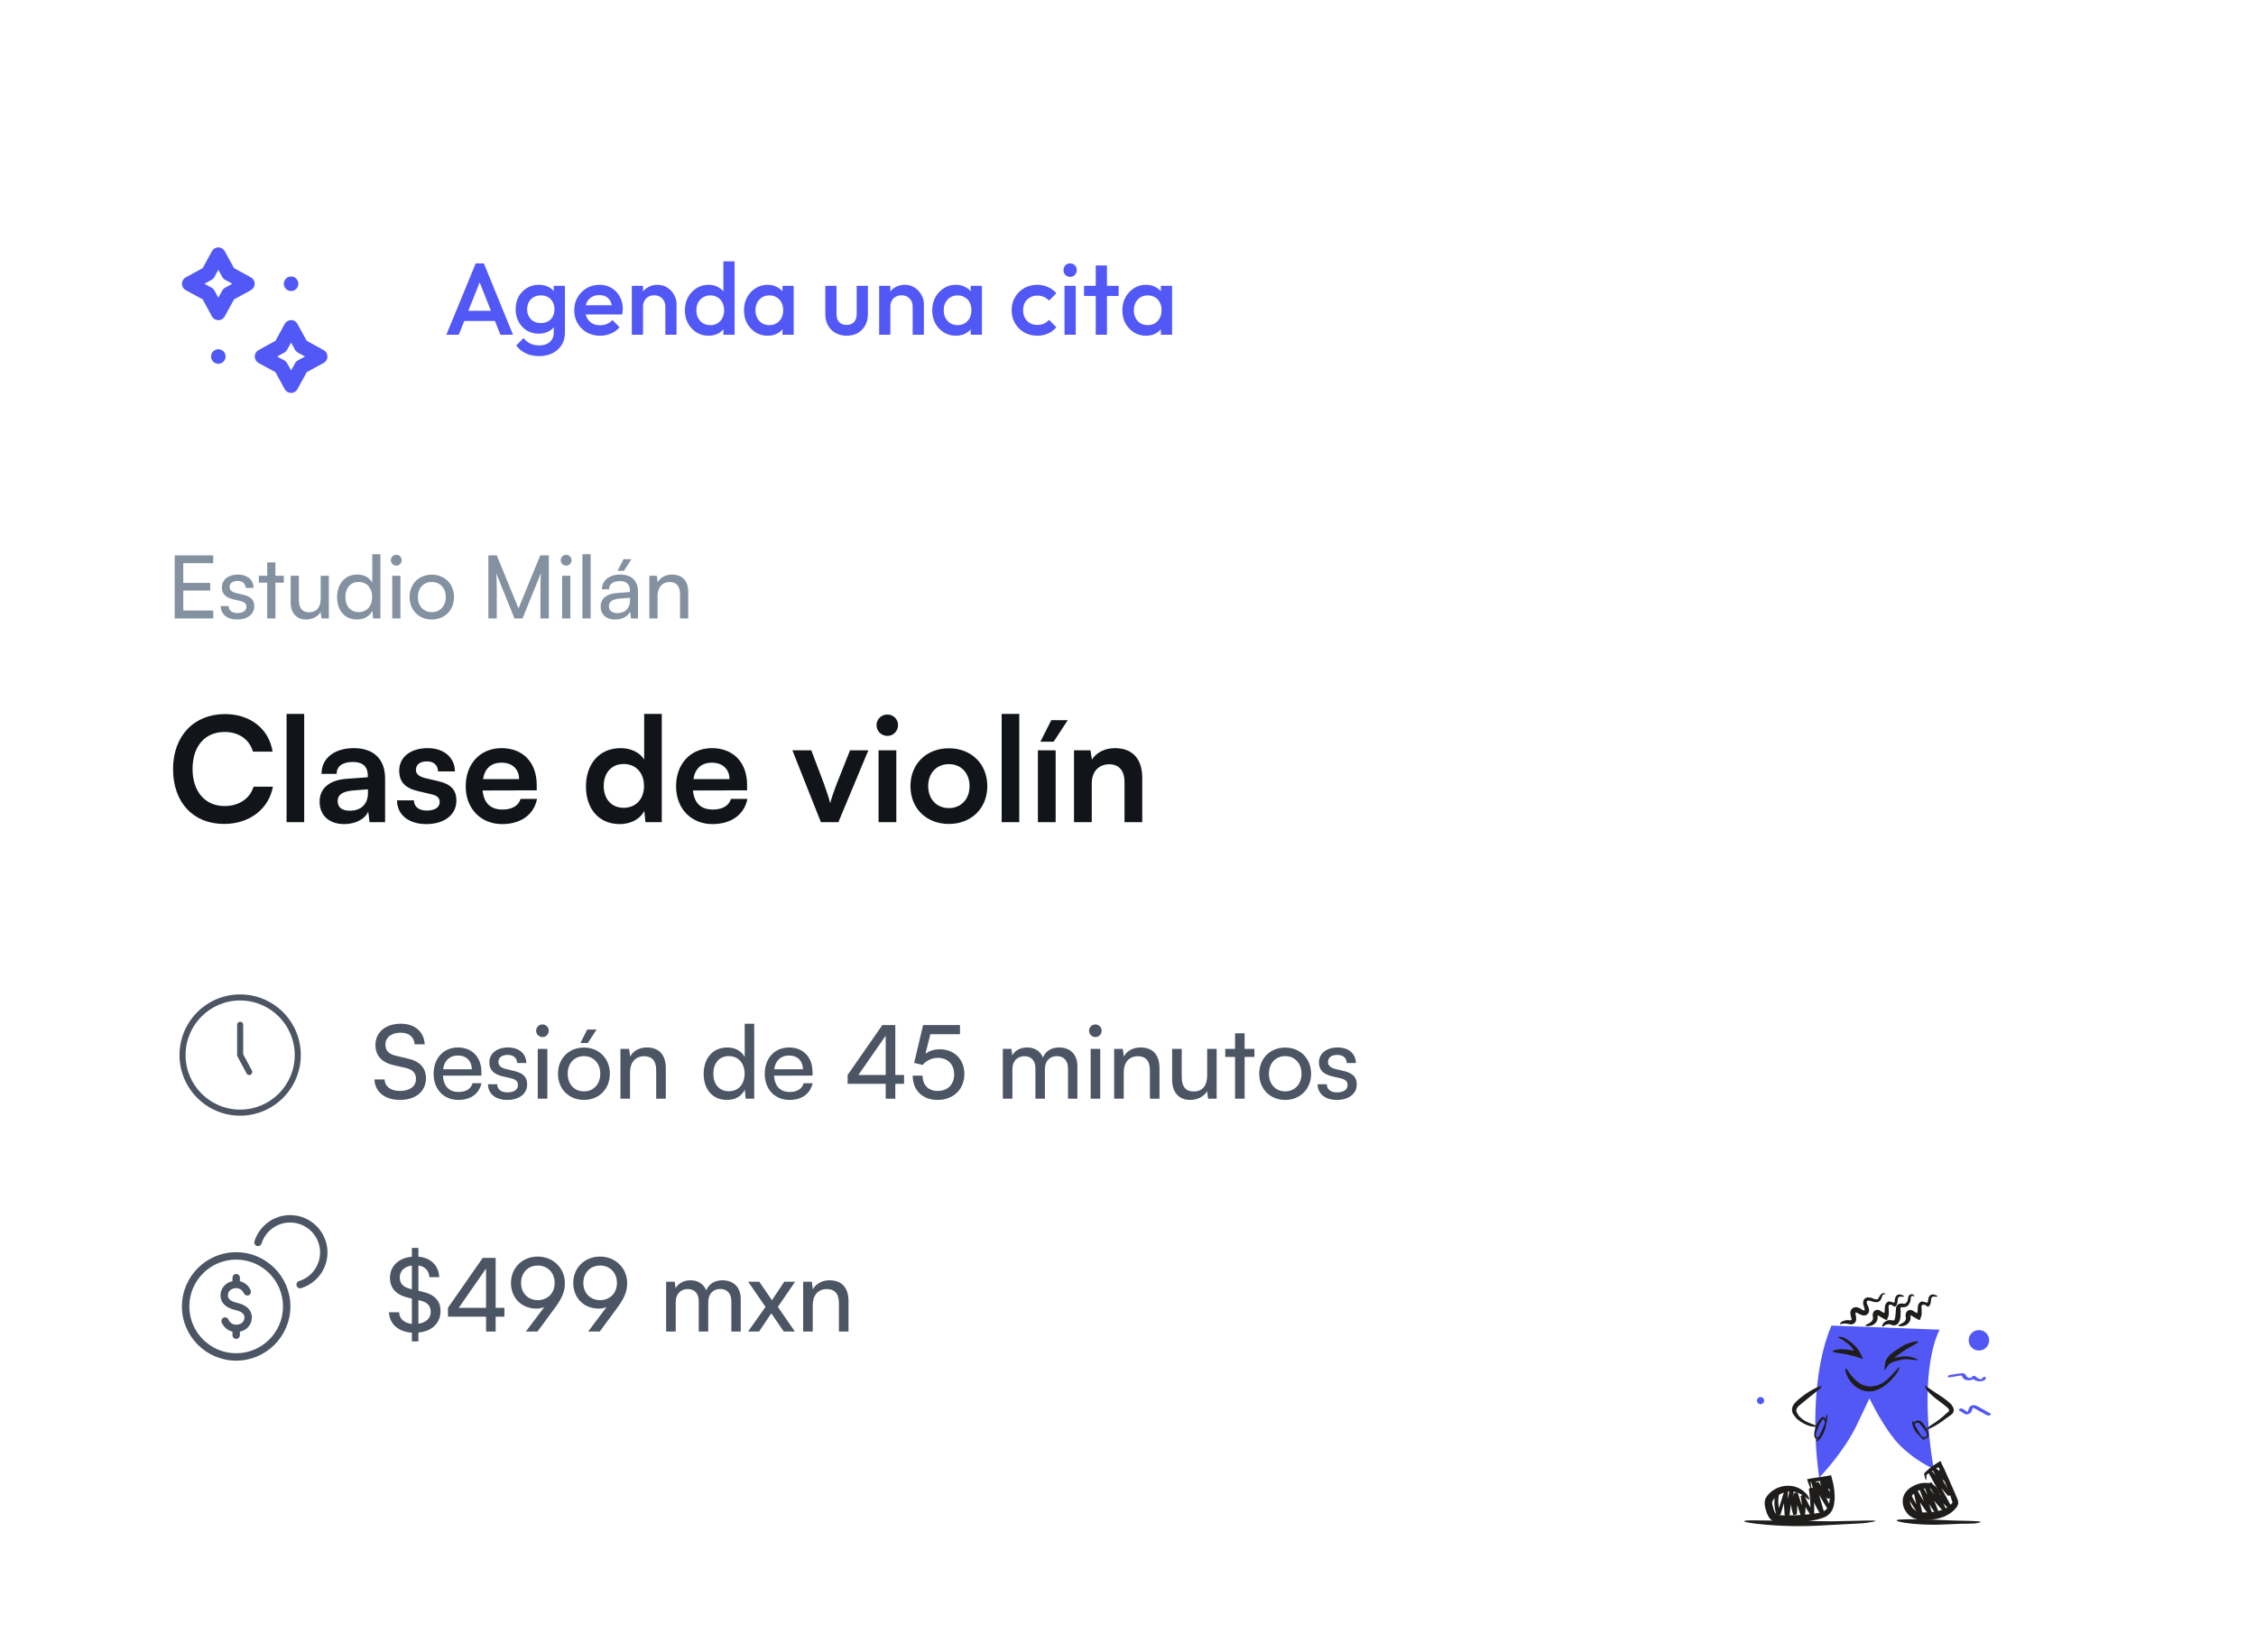 <svg width="310" height="227" viewBox="0 0 310 227" fill="none" xmlns="http://www.w3.org/2000/svg">
<g filter="url(#filter0_d_1426_4975)">
<g clip-path="url(#clip0_1426_4975)">
<rect x="7" y="20" width="287" height="195" rx="16" fill="white"/>
<path d="M29.973 38.004C29.799 38.008 29.629 38.058 29.48 38.148C29.331 38.238 29.208 38.366 29.123 38.518L27.853 40.85L25.521 42.12C25.364 42.207 25.233 42.334 25.142 42.488C25.05 42.643 25.002 42.819 25.002 42.999C25.002 43.179 25.05 43.355 25.142 43.51C25.233 43.664 25.364 43.792 25.521 43.878L27.853 45.148L29.123 47.48C29.208 47.639 29.335 47.772 29.49 47.865C29.645 47.958 29.821 48.007 30.002 48.007C30.182 48.007 30.359 47.958 30.513 47.865C30.668 47.772 30.795 47.639 30.88 47.48L32.158 45.148L34.478 43.878C34.636 43.792 34.767 43.664 34.858 43.51C34.949 43.355 34.998 43.179 34.998 42.999C34.998 42.819 34.949 42.643 34.858 42.488C34.767 42.334 34.636 42.207 34.478 42.12L32.158 40.85L30.88 38.518C30.791 38.356 30.66 38.222 30.5 38.131C30.34 38.04 30.157 37.994 29.973 38.001V38.004ZM30 41.081L30.54 42.064C30.632 42.231 30.77 42.369 30.937 42.461L31.92 42.997L30.937 43.538C30.77 43.629 30.632 43.767 30.54 43.934L30 44.917L29.471 43.934C29.379 43.767 29.241 43.629 29.074 43.538L28.091 42.997L29.074 42.461C29.242 42.368 29.379 42.229 29.471 42.06L30 41.081ZM40 41.999C39.869 41.999 39.739 42.024 39.618 42.074C39.497 42.124 39.387 42.197 39.294 42.29C39.201 42.383 39.127 42.493 39.076 42.614C39.026 42.735 38.999 42.866 38.999 42.997C38.999 43.129 39.025 43.26 39.075 43.381C39.126 43.503 39.199 43.614 39.292 43.707C39.385 43.8 39.496 43.873 39.617 43.924C39.739 43.974 39.869 43.999 40 43.999C40.265 43.999 40.519 43.893 40.706 43.705C40.893 43.517 40.998 43.263 40.998 42.997C40.997 42.732 40.892 42.478 40.705 42.291C40.517 42.104 40.264 41.999 40 41.999ZM39.97 47.994C39.794 47.999 39.623 48.051 39.474 48.144C39.325 48.236 39.203 48.367 39.12 48.523L37.85 50.843L35.522 52.121C35.364 52.207 35.233 52.334 35.142 52.489C35.051 52.644 35.003 52.82 35.003 53C35.003 53.179 35.051 53.356 35.142 53.511C35.233 53.665 35.364 53.792 35.522 53.878L37.85 55.148L39.12 57.477C39.205 57.636 39.332 57.769 39.487 57.862C39.641 57.955 39.818 58.004 39.998 58.004C40.179 58.004 40.356 57.955 40.51 57.862C40.665 57.769 40.792 57.636 40.877 57.477L42.147 55.148L44.479 53.878C44.636 53.792 44.767 53.665 44.859 53.511C44.95 53.356 44.998 53.179 44.998 53C44.998 52.82 44.95 52.644 44.859 52.489C44.767 52.334 44.636 52.207 44.479 52.121L42.147 50.843L40.877 48.519C40.789 48.356 40.658 48.22 40.498 48.127C40.338 48.035 40.155 47.988 39.97 47.994ZM40 51.078L40.537 52.06C40.629 52.23 40.768 52.369 40.938 52.461L41.92 52.998L40.938 53.527C40.768 53.619 40.629 53.758 40.537 53.928L40 54.91L39.46 53.928C39.368 53.76 39.23 53.622 39.063 53.531L38.08 53.002L39.063 52.461C39.231 52.368 39.369 52.229 39.46 52.06L40 51.078ZM30.003 51.996C29.872 51.996 29.742 52.021 29.62 52.071C29.499 52.121 29.389 52.195 29.296 52.288C29.202 52.381 29.129 52.492 29.078 52.614C29.028 52.735 29.002 52.866 29.002 52.998C29.002 53.129 29.029 53.259 29.079 53.381C29.13 53.502 29.204 53.612 29.297 53.705C29.39 53.798 29.5 53.871 29.621 53.921C29.743 53.971 29.872 53.996 30.003 53.996C30.267 53.996 30.521 53.891 30.708 53.704C30.895 53.517 31 53.263 31.001 52.998C31.001 52.732 30.896 52.477 30.709 52.29C30.522 52.102 30.268 51.996 30.003 51.996Z" fill="#5158F6"/>
<path d="M61.336 50L65.368 40.2H66.488L70.492 50H68.756L65.62 42.062H66.208L63.044 50H61.336ZM63.324 48.11V46.71H68.518V48.11H63.324ZM74.088 52.94C73.378 52.94 72.758 52.809 72.226 52.548C71.694 52.296 71.264 51.937 70.938 51.47L71.946 50.462C72.216 50.798 72.524 51.05 72.87 51.218C73.215 51.386 73.63 51.47 74.116 51.47C74.722 51.47 75.203 51.311 75.558 50.994C75.912 50.686 76.09 50.261 76.09 49.72V48.068L76.356 46.584L76.09 45.086V43.28H77.63V49.72C77.63 50.364 77.48 50.924 77.182 51.4C76.883 51.885 76.468 52.263 75.936 52.534C75.404 52.805 74.788 52.94 74.088 52.94ZM74.018 49.86C73.42 49.86 72.879 49.715 72.394 49.426C71.918 49.127 71.54 48.721 71.26 48.208C70.989 47.695 70.854 47.121 70.854 46.486C70.854 45.851 70.989 45.282 71.26 44.778C71.54 44.274 71.918 43.877 72.394 43.588C72.879 43.289 73.42 43.14 74.018 43.14C74.55 43.14 75.016 43.247 75.418 43.462C75.819 43.677 76.132 43.975 76.356 44.358C76.58 44.731 76.692 45.17 76.692 45.674V47.326C76.692 47.821 76.575 48.259 76.342 48.642C76.118 49.025 75.805 49.323 75.404 49.538C75.002 49.753 74.54 49.86 74.018 49.86ZM74.326 48.404C74.699 48.404 75.026 48.325 75.306 48.166C75.586 48.007 75.8 47.788 75.95 47.508C76.108 47.219 76.188 46.883 76.188 46.5C76.188 46.117 76.108 45.786 75.95 45.506C75.8 45.217 75.586 44.993 75.306 44.834C75.026 44.675 74.699 44.596 74.326 44.596C73.952 44.596 73.621 44.675 73.332 44.834C73.052 44.993 72.832 45.217 72.674 45.506C72.515 45.786 72.436 46.117 72.436 46.5C72.436 46.873 72.515 47.205 72.674 47.494C72.832 47.783 73.052 48.007 73.332 48.166C73.621 48.325 73.952 48.404 74.326 48.404ZM82.462 50.14C81.79 50.14 81.184 49.991 80.642 49.692C80.11 49.384 79.686 48.964 79.368 48.432C79.06 47.9 78.906 47.303 78.906 46.64C78.906 45.977 79.06 45.385 79.368 44.862C79.676 44.33 80.092 43.91 80.614 43.602C81.146 43.294 81.734 43.14 82.378 43.14C83.004 43.14 83.554 43.285 84.03 43.574C84.516 43.863 84.894 44.26 85.164 44.764C85.444 45.268 85.584 45.842 85.584 46.486C85.584 46.598 85.575 46.715 85.556 46.836C85.547 46.948 85.528 47.074 85.5 47.214H79.984V45.954H84.702L84.128 46.458C84.11 46.047 84.03 45.702 83.89 45.422C83.75 45.142 83.55 44.927 83.288 44.778C83.036 44.629 82.724 44.554 82.35 44.554C81.958 44.554 81.618 44.638 81.328 44.806C81.039 44.974 80.815 45.212 80.656 45.52C80.498 45.819 80.418 46.178 80.418 46.598C80.418 47.018 80.502 47.387 80.67 47.704C80.838 48.021 81.076 48.269 81.384 48.446C81.692 48.614 82.047 48.698 82.448 48.698C82.794 48.698 83.111 48.637 83.4 48.516C83.699 48.395 83.951 48.217 84.156 47.984L85.136 48.978C84.81 49.361 84.413 49.65 83.946 49.846C83.48 50.042 82.985 50.14 82.462 50.14ZM91.425 50V46.122C91.425 45.674 91.28 45.305 90.991 45.016C90.711 44.727 90.347 44.582 89.899 44.582C89.6 44.582 89.334 44.647 89.101 44.778C88.868 44.909 88.686 45.091 88.555 45.324C88.424 45.557 88.359 45.823 88.359 46.122L87.757 45.786C87.757 45.273 87.869 44.82 88.093 44.428C88.317 44.027 88.625 43.714 89.017 43.49C89.418 43.257 89.866 43.14 90.361 43.14C90.865 43.14 91.313 43.271 91.705 43.532C92.097 43.784 92.405 44.115 92.629 44.526C92.853 44.927 92.965 45.347 92.965 45.786V50H91.425ZM86.819 50V43.28H88.359V50H86.819ZM97.344 50.14C96.737 50.14 96.186 49.986 95.692 49.678C95.206 49.37 94.819 48.955 94.53 48.432C94.25 47.9 94.11 47.307 94.11 46.654C94.11 45.991 94.25 45.399 94.53 44.876C94.819 44.344 95.206 43.924 95.692 43.616C96.186 43.299 96.737 43.14 97.344 43.14C97.857 43.14 98.31 43.252 98.702 43.476C99.103 43.691 99.42 43.989 99.654 44.372C99.887 44.755 100.004 45.189 100.004 45.674V47.606C100.004 48.091 99.887 48.525 99.654 48.908C99.43 49.291 99.117 49.594 98.716 49.818C98.314 50.033 97.857 50.14 97.344 50.14ZM97.596 48.684C97.978 48.684 98.31 48.6 98.59 48.432C98.879 48.255 99.103 48.012 99.262 47.704C99.42 47.396 99.5 47.041 99.5 46.64C99.5 46.239 99.42 45.884 99.262 45.576C99.103 45.268 98.879 45.03 98.59 44.862C98.31 44.685 97.983 44.596 97.61 44.596C97.227 44.596 96.891 44.685 96.602 44.862C96.322 45.03 96.098 45.268 95.93 45.576C95.771 45.884 95.692 46.239 95.692 46.64C95.692 47.041 95.771 47.396 95.93 47.704C96.098 48.012 96.322 48.255 96.602 48.432C96.891 48.6 97.222 48.684 97.596 48.684ZM100.942 50H99.402V48.194L99.668 46.556L99.402 44.932V39.92H100.942V50ZM105.465 50.14C104.858 50.14 104.308 49.986 103.813 49.678C103.328 49.37 102.94 48.955 102.651 48.432C102.371 47.9 102.231 47.307 102.231 46.654C102.231 45.991 102.371 45.399 102.651 44.876C102.94 44.344 103.328 43.924 103.813 43.616C104.308 43.299 104.858 43.14 105.465 43.14C105.978 43.14 106.431 43.252 106.823 43.476C107.224 43.691 107.542 43.989 107.775 44.372C108.008 44.755 108.125 45.189 108.125 45.674V47.606C108.125 48.091 108.008 48.525 107.775 48.908C107.551 49.291 107.238 49.594 106.837 49.818C106.436 50.033 105.978 50.14 105.465 50.14ZM105.717 48.684C106.286 48.684 106.744 48.493 107.089 48.11C107.444 47.727 107.621 47.237 107.621 46.64C107.621 46.239 107.542 45.884 107.383 45.576C107.224 45.268 107 45.03 106.711 44.862C106.431 44.685 106.1 44.596 105.717 44.596C105.344 44.596 105.012 44.685 104.723 44.862C104.443 45.03 104.219 45.268 104.051 45.576C103.892 45.884 103.813 46.239 103.813 46.64C103.813 47.041 103.892 47.396 104.051 47.704C104.219 48.012 104.443 48.255 104.723 48.432C105.012 48.6 105.344 48.684 105.717 48.684ZM107.523 50V48.194L107.789 46.556L107.523 44.932V43.28H109.063V50H107.523ZM116.333 50.14C115.763 50.14 115.255 50.014 114.807 49.762C114.368 49.51 114.023 49.165 113.771 48.726C113.528 48.278 113.407 47.765 113.407 47.186V43.28H114.947V47.116C114.947 47.443 114.998 47.723 115.101 47.956C115.213 48.18 115.371 48.353 115.577 48.474C115.791 48.595 116.043 48.656 116.333 48.656C116.781 48.656 117.121 48.525 117.355 48.264C117.597 47.993 117.719 47.611 117.719 47.116V43.28H119.259V47.186C119.259 47.774 119.133 48.292 118.881 48.74C118.638 49.179 118.297 49.524 117.859 49.776C117.42 50.019 116.911 50.14 116.333 50.14ZM125.413 50V46.122C125.413 45.674 125.268 45.305 124.979 45.016C124.699 44.727 124.335 44.582 123.887 44.582C123.588 44.582 123.322 44.647 123.089 44.778C122.856 44.909 122.674 45.091 122.543 45.324C122.412 45.557 122.347 45.823 122.347 46.122L121.745 45.786C121.745 45.273 121.857 44.82 122.081 44.428C122.305 44.027 122.613 43.714 123.005 43.49C123.406 43.257 123.854 43.14 124.349 43.14C124.853 43.14 125.301 43.271 125.693 43.532C126.085 43.784 126.393 44.115 126.617 44.526C126.841 44.927 126.953 45.347 126.953 45.786V50H125.413ZM120.807 50V43.28H122.347V50H120.807ZM131.332 50.14C130.725 50.14 130.175 49.986 129.68 49.678C129.195 49.37 128.807 48.955 128.518 48.432C128.238 47.9 128.098 47.307 128.098 46.654C128.098 45.991 128.238 45.399 128.518 44.876C128.807 44.344 129.195 43.924 129.68 43.616C130.175 43.299 130.725 43.14 131.332 43.14C131.845 43.14 132.298 43.252 132.69 43.476C133.091 43.691 133.409 43.989 133.642 44.372C133.875 44.755 133.992 45.189 133.992 45.674V47.606C133.992 48.091 133.875 48.525 133.642 48.908C133.418 49.291 133.105 49.594 132.704 49.818C132.303 50.033 131.845 50.14 131.332 50.14ZM131.584 48.684C132.153 48.684 132.611 48.493 132.956 48.11C133.311 47.727 133.488 47.237 133.488 46.64C133.488 46.239 133.409 45.884 133.25 45.576C133.091 45.268 132.867 45.03 132.578 44.862C132.298 44.685 131.967 44.596 131.584 44.596C131.211 44.596 130.879 44.685 130.59 44.862C130.31 45.03 130.086 45.268 129.918 45.576C129.759 45.884 129.68 46.239 129.68 46.64C129.68 47.041 129.759 47.396 129.918 47.704C130.086 48.012 130.31 48.255 130.59 48.432C130.879 48.6 131.211 48.684 131.584 48.684ZM133.39 50V48.194L133.656 46.556L133.39 44.932V43.28H134.93V50H133.39ZM142.536 50.14C141.873 50.14 141.271 49.986 140.73 49.678C140.198 49.37 139.778 48.95 139.47 48.418C139.162 47.886 139.008 47.293 139.008 46.64C139.008 45.977 139.162 45.385 139.47 44.862C139.778 44.33 140.198 43.91 140.73 43.602C141.271 43.294 141.873 43.14 142.536 43.14C143.059 43.14 143.544 43.243 143.992 43.448C144.449 43.644 144.837 43.929 145.154 44.302L144.146 45.324C143.95 45.091 143.712 44.918 143.432 44.806C143.161 44.685 142.863 44.624 142.536 44.624C142.153 44.624 141.813 44.713 141.514 44.89C141.225 45.058 140.996 45.291 140.828 45.59C140.669 45.889 140.59 46.239 140.59 46.64C140.59 47.032 140.669 47.382 140.828 47.69C140.996 47.989 141.225 48.227 141.514 48.404C141.813 48.572 142.153 48.656 142.536 48.656C142.863 48.656 143.161 48.6 143.432 48.488C143.712 48.367 143.95 48.189 144.146 47.956L145.154 48.978C144.837 49.351 144.449 49.641 143.992 49.846C143.544 50.042 143.059 50.14 142.536 50.14ZM146.278 50V43.28H147.818V50H146.278ZM147.048 42.048C146.787 42.048 146.567 41.959 146.39 41.782C146.222 41.605 146.138 41.385 146.138 41.124C146.138 40.863 146.222 40.643 146.39 40.466C146.567 40.289 146.787 40.2 147.048 40.2C147.319 40.2 147.538 40.289 147.706 40.466C147.874 40.643 147.958 40.863 147.958 41.124C147.958 41.385 147.874 41.605 147.706 41.782C147.538 41.959 147.319 42.048 147.048 42.048ZM150.567 50V40.48H152.107V50H150.567ZM148.957 44.68V43.28H153.717V44.68H148.957ZM157.459 50.14C156.852 50.14 156.302 49.986 155.807 49.678C155.322 49.37 154.934 48.955 154.645 48.432C154.365 47.9 154.225 47.307 154.225 46.654C154.225 45.991 154.365 45.399 154.645 44.876C154.934 44.344 155.322 43.924 155.807 43.616C156.302 43.299 156.852 43.14 157.459 43.14C157.972 43.14 158.425 43.252 158.817 43.476C159.218 43.691 159.536 43.989 159.769 44.372C160.002 44.755 160.119 45.189 160.119 45.674V47.606C160.119 48.091 160.002 48.525 159.769 48.908C159.545 49.291 159.232 49.594 158.831 49.818C158.43 50.033 157.972 50.14 157.459 50.14ZM157.711 48.684C158.28 48.684 158.738 48.493 159.083 48.11C159.438 47.727 159.615 47.237 159.615 46.64C159.615 46.239 159.536 45.884 159.377 45.576C159.218 45.268 158.994 45.03 158.705 44.862C158.425 44.685 158.094 44.596 157.711 44.596C157.338 44.596 157.006 44.685 156.717 44.862C156.437 45.03 156.213 45.268 156.045 45.576C155.886 45.884 155.807 46.239 155.807 46.64C155.807 47.041 155.886 47.396 156.045 47.704C156.213 48.012 156.437 48.255 156.717 48.432C157.006 48.6 157.338 48.684 157.711 48.684ZM159.517 50V48.194L159.783 46.556L159.517 44.932V43.28H161.057V50H159.517Z" fill="#5158F6"/>
<path d="M30.8 117.24C26.54 117.24 23.78 114.28 23.78 109.7C23.78 105.16 26.64 102.14 30.92 102.14C34.38 102.14 36.96 104.16 37.46 107.3H34.76C34.26 105.6 32.8 104.6 30.86 104.6C28.16 104.6 26.46 106.56 26.46 109.68C26.46 112.78 28.18 114.78 30.86 114.78C32.84 114.78 34.36 113.74 34.84 112.12H37.5C36.94 115.2 34.26 117.24 30.8 117.24ZM41.798 117H39.378V102.12H41.798V117ZM47.298 117.26C45.198 117.26 43.918 116.04 43.918 114.18C43.918 112.36 45.238 111.22 47.578 111.04L50.538 110.82V110.6C50.538 109.26 49.738 108.72 48.498 108.72C47.058 108.72 46.258 109.32 46.258 110.36H44.178C44.178 108.22 45.938 106.82 48.618 106.82C51.278 106.82 52.918 108.26 52.918 111V117H50.778L50.598 115.54C50.178 116.56 48.838 117.26 47.298 117.26ZM48.098 115.42C49.598 115.42 50.558 114.52 50.558 113V112.48L48.498 112.64C46.978 112.78 46.398 113.28 46.398 114.08C46.398 114.98 46.998 115.42 48.098 115.42ZM54.555 114H56.875C56.895 114.86 57.535 115.4 58.655 115.4C59.795 115.4 60.415 114.94 60.415 114.22C60.415 113.72 60.155 113.36 59.275 113.16L57.495 112.74C55.715 112.34 54.855 111.5 54.855 109.92C54.855 107.98 56.495 106.82 58.775 106.82C60.995 106.82 62.495 108.1 62.515 110.02H60.195C60.175 109.18 59.615 108.64 58.675 108.64C57.715 108.64 57.155 109.08 57.155 109.82C57.155 110.38 57.595 110.74 58.435 110.94L60.215 111.36C61.875 111.74 62.715 112.5 62.715 114.02C62.715 116.02 61.015 117.26 58.575 117.26C56.115 117.26 54.555 115.94 54.555 114ZM68.993 117.26C66.052 117.26 63.992 115.12 63.992 112.06C63.992 108.96 66.013 106.82 68.912 106.82C71.873 106.82 73.752 108.8 73.752 111.88V112.62L66.312 112.64C66.493 114.38 67.412 115.26 69.032 115.26C70.373 115.26 71.252 114.74 71.532 113.8H73.793C73.373 115.96 71.573 117.26 68.993 117.26ZM68.933 108.82C67.493 108.82 66.612 109.6 66.373 111.08H71.332C71.332 109.72 70.392 108.82 68.933 108.82ZM85.156 117.26C82.296 117.26 80.516 115.16 80.516 112.1C80.516 109.02 82.316 106.82 85.296 106.82C86.676 106.82 87.896 107.4 88.516 108.38V102.12H90.936V117H88.696L88.536 115.46C87.936 116.6 86.656 117.26 85.156 117.26ZM85.696 115.02C87.396 115.02 88.496 113.8 88.496 112.02C88.496 110.24 87.396 109 85.696 109C83.996 109 82.956 110.26 82.956 112.02C82.956 113.78 83.996 115.02 85.696 115.02ZM97.899 117.26C94.959 117.26 92.899 115.12 92.899 112.06C92.899 108.96 94.919 106.82 97.819 106.82C100.779 106.82 102.659 108.8 102.659 111.88V112.62L95.219 112.64C95.399 114.38 96.319 115.26 97.939 115.26C99.279 115.26 100.159 114.74 100.439 113.8H102.699C102.279 115.96 100.479 117.26 97.899 117.26ZM97.839 108.82C96.399 108.82 95.519 109.6 95.279 111.08H100.239C100.239 109.72 99.299 108.82 97.839 108.82ZM112.802 117L108.882 107.12H111.482L113.202 111.66C113.622 112.84 113.962 113.86 114.082 114.4C114.222 113.78 114.582 112.74 115.002 111.66L116.802 107.12H119.322L115.202 117H112.802ZM121.945 105.14C121.105 105.14 120.445 104.48 120.445 103.66C120.445 102.84 121.105 102.2 121.945 102.2C122.745 102.2 123.405 102.84 123.405 103.66C123.405 104.48 122.745 105.14 121.945 105.14ZM120.725 117V107.12H123.165V117H120.725ZM125.106 112.04C125.106 108.96 127.326 106.84 130.386 106.84C133.446 106.84 135.666 108.96 135.666 112.04C135.666 115.12 133.446 117.24 130.386 117.24C127.326 117.24 125.106 115.12 125.106 112.04ZM127.546 112.04C127.546 113.84 128.706 115.06 130.386 115.06C132.066 115.06 133.226 113.84 133.226 112.04C133.226 110.24 132.066 109.02 130.386 109.02C128.706 109.02 127.546 110.24 127.546 112.04ZM140.06 117H137.64V102.12H140.06V117ZM146.719 102.98L144.779 105.94H142.959L144.459 102.98H146.719ZM142.619 117V107.12H145.059V117H142.619ZM150.02 117H147.58V107.12H149.84L150.04 108.4C150.66 107.4 151.86 106.82 153.2 106.82C155.68 106.82 156.96 108.36 156.96 110.92V117H154.52V111.5C154.52 109.84 153.7 109.04 152.44 109.04C150.94 109.04 150.02 110.08 150.02 111.68V117Z" fill="#11151A"/>
<path d="M29.3 89H24.008V80.324H29.3V81.404H25.184V84.116H28.892V85.16H25.184V87.908H29.3V89ZM30.332 87.296H31.412C31.412 87.896 31.868 88.256 32.612 88.256C33.404 88.256 33.86 87.932 33.86 87.392C33.86 86.996 33.668 86.756 33.056 86.6L32.024 86.36C30.98 86.108 30.488 85.592 30.488 84.728C30.488 83.648 31.4 82.964 32.696 82.964C33.98 82.964 34.82 83.684 34.844 84.8H33.764C33.74 84.212 33.344 83.84 32.66 83.84C31.952 83.84 31.556 84.152 31.556 84.692C31.556 85.088 31.844 85.352 32.42 85.496L33.452 85.748C34.448 85.988 34.94 86.444 34.94 87.32C34.94 88.436 33.98 89.144 32.588 89.144C31.208 89.144 30.332 88.412 30.332 87.296ZM37.847 89H36.719V84.08H35.567V83.132H36.719V81.296H37.847V83.132H38.999V84.08H37.847V89ZM44.067 83.132H45.183V89H44.175L44.055 88.112C43.719 88.724 42.939 89.144 42.075 89.144C40.707 89.144 39.939 88.22 39.939 86.78V83.132H41.067V86.408C41.067 87.668 41.607 88.148 42.471 88.148C43.503 88.148 44.067 87.488 44.067 86.228V83.132ZM49.055 89.144C47.351 89.144 46.319 87.872 46.319 86.084C46.319 84.284 47.363 82.964 49.103 82.964C50.003 82.964 50.759 83.36 51.155 84.08V80.168H52.271V89H51.263L51.167 87.932C50.783 88.736 49.991 89.144 49.055 89.144ZM49.283 88.124C50.435 88.124 51.143 87.272 51.143 86.048C51.143 84.848 50.435 83.984 49.283 83.984C48.131 83.984 47.459 84.848 47.459 86.048C47.459 87.26 48.131 88.124 49.283 88.124ZM54.45 81.74C54.042 81.74 53.706 81.404 53.706 80.996C53.706 80.576 54.042 80.252 54.45 80.252C54.858 80.252 55.194 80.576 55.194 80.996C55.194 81.404 54.858 81.74 54.45 81.74ZM53.898 89V83.132H55.026V89H53.898ZM56.28 86.06C56.28 84.248 57.576 82.976 59.34 82.976C61.092 82.976 62.388 84.248 62.388 86.06C62.388 87.872 61.092 89.144 59.34 89.144C57.576 89.144 56.28 87.872 56.28 86.06ZM57.42 86.06C57.42 87.284 58.2 88.136 59.34 88.136C60.468 88.136 61.26 87.284 61.26 86.06C61.26 84.836 60.468 83.984 59.34 83.984C58.2 83.984 57.42 84.836 57.42 86.06ZM68.262 89H67.11V80.324H68.262L71.25 87.62L74.238 80.324H75.414V89H74.262V85.568C74.262 83.948 74.274 83.36 74.334 82.748L71.802 89H70.698L68.178 82.772C68.238 83.192 68.262 84.08 68.262 85.292V89ZM77.794 81.74C77.386 81.74 77.05 81.404 77.05 80.996C77.05 80.576 77.386 80.252 77.794 80.252C78.202 80.252 78.538 80.576 78.538 80.996C78.538 81.404 78.202 81.74 77.794 81.74ZM77.242 89V83.132H78.37V89H77.242ZM81.159 89H80.031V80.168H81.159V89ZM86.768 80.852L85.736 82.448H84.86L85.676 80.852H86.768ZM84.536 89.144C83.276 89.144 82.532 88.436 82.532 87.368C82.532 86.288 83.336 85.616 84.716 85.508L86.564 85.364V85.196C86.564 84.212 85.976 83.864 85.184 83.864C84.236 83.864 83.696 84.284 83.696 84.992H82.712C82.712 83.768 83.72 82.964 85.232 82.964C86.684 82.964 87.668 83.732 87.668 85.316V89H86.708L86.588 88.052C86.288 88.724 85.484 89.144 84.536 89.144ZM84.86 88.268C85.928 88.268 86.576 87.572 86.576 86.468V86.156L85.076 86.276C84.08 86.372 83.672 86.756 83.672 87.332C83.672 87.956 84.128 88.268 84.86 88.268ZM90.358 89H89.23V83.132H90.25L90.37 84.032C90.742 83.36 91.486 82.964 92.314 82.964C93.862 82.964 94.57 83.912 94.57 85.412V89H93.442V85.664C93.442 84.476 92.89 83.996 92.026 83.996C90.97 83.996 90.358 84.752 90.358 85.892V89Z" fill="#8391A1"/>
<path d="M51.588 147.608C51.588 145.872 52.988 144.696 55.074 144.696C57.006 144.696 58.252 145.774 58.364 147.524H56.978C56.908 146.516 56.194 145.928 55.06 145.928C53.786 145.928 52.96 146.572 52.96 147.566C52.96 148.378 53.422 148.868 54.374 149.092L56.04 149.484C57.692 149.862 58.532 150.758 58.532 152.186C58.532 154.006 57.118 155.168 54.962 155.168C52.904 155.168 51.532 154.09 51.448 152.354H52.848C52.876 153.32 53.688 153.936 54.962 153.936C56.306 153.936 57.16 153.306 57.16 152.298C57.16 151.5 56.726 150.996 55.76 150.772L54.094 150.394C52.442 150.016 51.588 149.064 51.588 147.608ZM62.986 155.168C60.97 155.168 59.584 153.712 59.584 151.584C59.584 149.442 60.942 147.958 62.93 147.958C64.876 147.958 66.15 149.302 66.15 151.332V151.822L60.858 151.836C60.956 153.278 61.712 154.076 63.014 154.076C64.036 154.076 64.708 153.656 64.932 152.872H66.164C65.828 154.342 64.68 155.168 62.986 155.168ZM62.93 149.064C61.782 149.064 61.054 149.75 60.886 150.954H64.834C64.834 149.82 64.092 149.064 62.93 149.064ZM67.06 153.012H68.32C68.32 153.712 68.852 154.132 69.72 154.132C70.644 154.132 71.176 153.754 71.176 153.124C71.176 152.662 70.952 152.382 70.238 152.2L69.034 151.92C67.816 151.626 67.242 151.024 67.242 150.016C67.242 148.756 68.306 147.958 69.818 147.958C71.316 147.958 72.296 148.798 72.324 150.1H71.064C71.036 149.414 70.574 148.98 69.776 148.98C68.95 148.98 68.488 149.344 68.488 149.974C68.488 150.436 68.824 150.744 69.496 150.912L70.7 151.206C71.862 151.486 72.436 152.018 72.436 153.04C72.436 154.342 71.316 155.168 69.692 155.168C68.082 155.168 67.06 154.314 67.06 153.012ZM74.539 146.53C74.063 146.53 73.671 146.138 73.671 145.662C73.671 145.172 74.063 144.794 74.539 144.794C75.015 144.794 75.407 145.172 75.407 145.662C75.407 146.138 75.015 146.53 74.539 146.53ZM73.895 155V148.154H75.211V155H73.895ZM81.98 145.494L80.762 147.356H79.754L80.692 145.494H81.98ZM76.674 151.57C76.674 149.456 78.186 147.972 80.244 147.972C82.288 147.972 83.8 149.456 83.8 151.57C83.8 153.684 82.288 155.168 80.244 155.168C78.186 155.168 76.674 153.684 76.674 151.57ZM78.004 151.57C78.004 152.998 78.914 153.992 80.244 153.992C81.56 153.992 82.484 152.998 82.484 151.57C82.484 150.142 81.56 149.148 80.244 149.148C78.914 149.148 78.004 150.142 78.004 151.57ZM86.573 155H85.257V148.154H86.447L86.587 149.204C87.021 148.42 87.889 147.958 88.855 147.958C90.661 147.958 91.487 149.064 91.487 150.814V155H90.171V151.108C90.171 149.722 89.527 149.162 88.519 149.162C87.287 149.162 86.573 150.044 86.573 151.374V155ZM99.882 155.168C97.894 155.168 96.689 153.684 96.689 151.598C96.689 149.498 97.907 147.958 99.938 147.958C100.988 147.958 101.87 148.42 102.332 149.26V144.696H103.634V155H102.458L102.346 153.754C101.898 154.692 100.974 155.168 99.882 155.168ZM100.148 153.978C101.492 153.978 102.318 152.984 102.318 151.556C102.318 150.156 101.492 149.148 100.148 149.148C98.803 149.148 98.019 150.156 98.019 151.556C98.019 152.97 98.803 153.978 100.148 153.978ZM108.486 155.168C106.47 155.168 105.084 153.712 105.084 151.584C105.084 149.442 106.442 147.958 108.43 147.958C110.376 147.958 111.65 149.302 111.65 151.332V151.822L106.358 151.836C106.456 153.278 107.212 154.076 108.514 154.076C109.536 154.076 110.208 153.656 110.432 152.872H111.664C111.328 154.342 110.18 155.168 108.486 155.168ZM108.43 149.064C107.282 149.064 106.554 149.75 106.386 150.954H110.334C110.334 149.82 109.592 149.064 108.43 149.064ZM124.228 152.956H123.024V155H121.708V152.956H116.472V151.738L121.246 144.878H123.024V151.738H124.228V152.956ZM117.956 151.738H121.708V146.334L117.956 151.738ZM128.834 155.168C126.762 155.168 125.418 153.852 125.418 151.836H126.776C126.776 153.138 127.574 153.936 128.862 153.936C130.234 153.936 131.116 153.026 131.116 151.654C131.116 150.352 130.29 149.386 128.876 149.386C128.022 149.386 127.238 149.792 126.776 150.366L125.614 150.072L126.846 144.878H131.914V146.138H127.84L127.168 148.826C127.7 148.42 128.372 148.21 129.128 148.21C131.186 148.21 132.516 149.652 132.516 151.598C132.516 153.698 131.018 155.168 128.834 155.168ZM139.114 155H137.798V148.154H138.974L139.1 149.05C139.45 148.406 140.178 147.958 141.144 147.958C142.208 147.958 142.964 148.49 143.314 149.344C143.636 148.49 144.462 147.958 145.526 147.958C147.094 147.958 148.046 148.938 148.046 150.52V155H146.758V150.842C146.758 149.764 146.156 149.148 145.232 149.148C144.238 149.148 143.58 149.848 143.58 150.94V155H142.278V150.828C142.278 149.75 141.69 149.162 140.766 149.162C139.772 149.162 139.114 149.848 139.114 150.94V155ZM150.514 146.53C150.038 146.53 149.646 146.138 149.646 145.662C149.646 145.172 150.038 144.794 150.514 144.794C150.99 144.794 151.382 145.172 151.382 145.662C151.382 146.138 150.99 146.53 150.514 146.53ZM149.87 155V148.154H151.186V155H149.87ZM154.413 155H153.097V148.154H154.287L154.427 149.204C154.861 148.42 155.729 147.958 156.695 147.958C158.501 147.958 159.327 149.064 159.327 150.814V155H158.011V151.108C158.011 149.722 157.367 149.162 156.359 149.162C155.127 149.162 154.413 150.044 154.413 151.374V155ZM165.881 148.154H167.183V155H166.007L165.867 153.964C165.475 154.678 164.565 155.168 163.557 155.168C161.961 155.168 161.065 154.09 161.065 152.41V148.154H162.381V151.976C162.381 153.446 163.011 154.006 164.019 154.006C165.223 154.006 165.881 153.236 165.881 151.766V148.154ZM171.025 155H169.709V149.26H168.365V148.154H169.709V146.012H171.025V148.154H172.369V149.26H171.025V155ZM173.033 151.57C173.033 149.456 174.545 147.972 176.603 147.972C178.647 147.972 180.159 149.456 180.159 151.57C180.159 153.684 178.647 155.168 176.603 155.168C174.545 155.168 173.033 153.684 173.033 151.57ZM174.363 151.57C174.363 152.998 175.273 153.992 176.603 153.992C177.919 153.992 178.843 152.998 178.843 151.57C178.843 150.142 177.919 149.148 176.603 149.148C175.273 149.148 174.363 150.142 174.363 151.57ZM181.056 153.012H182.316C182.316 153.712 182.848 154.132 183.716 154.132C184.64 154.132 185.172 153.754 185.172 153.124C185.172 152.662 184.948 152.382 184.234 152.2L183.03 151.92C181.812 151.626 181.238 151.024 181.238 150.016C181.238 148.756 182.302 147.958 183.814 147.958C185.312 147.958 186.292 148.798 186.32 150.1H185.06C185.032 149.414 184.57 148.98 183.772 148.98C182.946 148.98 182.484 149.344 182.484 149.974C182.484 150.436 182.82 150.744 183.492 150.912L184.696 151.206C185.858 151.486 186.432 152.018 186.432 153.04C186.432 154.342 185.312 155.168 183.688 155.168C182.078 155.168 181.056 154.314 181.056 153.012Z" fill="#4B5563"/>
<path d="M56.598 188.358V187.154C54.75 187.042 53.532 185.992 53.448 184.354H54.848C54.876 185.25 55.534 185.838 56.598 185.95V182.464L56.094 182.352C54.442 181.974 53.588 181.05 53.588 179.608C53.588 178.012 54.778 176.878 56.598 176.724V175.506H57.494V176.71C59.188 176.864 60.266 177.9 60.364 179.524H59.006C58.95 178.628 58.404 178.054 57.494 177.928V181.4L58.04 181.526C59.72 181.904 60.532 182.786 60.532 184.186C60.532 185.852 59.342 186.972 57.494 187.14V188.358H56.598ZM56.374 181.134L56.598 181.19V177.928C55.562 178.068 54.932 178.67 54.932 179.566C54.932 180.378 55.394 180.896 56.374 181.134ZM57.76 182.744L57.494 182.688V185.922C58.544 185.782 59.188 185.18 59.188 184.298C59.188 183.486 58.726 182.968 57.76 182.744ZM69.312 184.956H68.108V187H66.792V184.956H61.556V183.738L66.33 176.878H68.108V183.738H69.312V184.956ZM63.04 183.738H66.792V178.334L63.04 183.738ZM76.219 183.794L73.853 187H72.257L74.791 183.64C74.441 183.78 74.077 183.85 73.727 183.85C71.627 183.85 70.213 182.338 70.213 180.322C70.213 178.222 71.809 176.696 73.895 176.696C75.995 176.696 77.619 178.278 77.619 180.336C77.619 181.526 77.255 182.38 76.219 183.794ZM76.219 180.322C76.219 178.936 75.267 177.928 73.895 177.928C72.551 177.928 71.599 178.936 71.599 180.322C71.599 181.708 72.551 182.688 73.895 182.688C75.267 182.688 76.219 181.708 76.219 180.322ZM84.777 183.794L82.411 187H80.815L83.349 183.64C82.999 183.78 82.635 183.85 82.285 183.85C80.185 183.85 78.771 182.338 78.771 180.322C78.771 178.222 80.367 176.696 82.453 176.696C84.553 176.696 86.177 178.278 86.177 180.336C86.177 181.526 85.813 182.38 84.777 183.794ZM84.777 180.322C84.777 178.936 83.825 177.928 82.453 177.928C81.109 177.928 80.157 178.936 80.157 180.322C80.157 181.708 81.109 182.688 82.453 182.688C83.825 182.688 84.777 181.708 84.777 180.322ZM92.852 187H91.536V180.154H92.712L92.838 181.05C93.188 180.406 93.916 179.958 94.882 179.958C95.946 179.958 96.702 180.49 97.052 181.344C97.374 180.49 98.2 179.958 99.264 179.958C100.832 179.958 101.784 180.938 101.784 182.52V187H100.496V182.842C100.496 181.764 99.894 181.148 98.97 181.148C97.976 181.148 97.318 181.848 97.318 182.94V187H96.016V182.828C96.016 181.75 95.428 181.162 94.504 181.162C93.51 181.162 92.852 181.848 92.852 182.94V187ZM104.308 187H102.796L105.19 183.612L102.81 180.154H104.336L106.072 182.702L107.766 180.154H109.264L106.884 183.612L109.222 187H107.696L105.988 184.494L104.308 187ZM111.678 187H110.362V180.154H111.552L111.692 181.204C112.126 180.42 112.994 179.958 113.96 179.958C115.766 179.958 116.592 181.064 116.592 182.814V187H115.276V183.108C115.276 181.722 114.632 181.162 113.624 181.162C112.392 181.162 111.678 182.044 111.678 183.374V187Z" fill="#4B5563"/>
<g clip-path="url(#clip1_1426_4975)">
<path d="M31.009 183.466C31.337 183.72 31.778 183.913 32.32 184.039L32.338 184.044C33.588 184.33 33.588 184.878 33.588 185.06C33.588 185.748 32.998 186.061 32.45 186.061C32.225 186.061 32.006 185.995 31.819 185.871C31.632 185.746 31.486 185.57 31.399 185.363C31.347 185.238 31.248 185.14 31.123 185.089C30.998 185.038 30.858 185.038 30.734 185.09C30.61 185.142 30.511 185.242 30.46 185.366C30.409 185.491 30.41 185.631 30.462 185.755C30.592 186.068 30.795 186.344 31.052 186.564C31.31 186.783 31.616 186.938 31.945 187.016V187.502C31.945 187.637 31.998 187.766 32.094 187.861C32.189 187.956 32.318 188.01 32.453 188.01C32.587 188.01 32.717 187.956 32.812 187.861C32.907 187.766 32.961 187.637 32.961 187.502V187.022C33.927 186.819 34.605 186.043 34.605 185.058C34.605 184.487 34.36 183.994 33.895 183.632C33.568 183.378 33.127 183.185 32.584 183.059L32.566 183.054C31.316 182.768 31.316 182.22 31.316 182.038C31.316 181.35 31.906 181.037 32.454 181.037C32.679 181.037 32.898 181.103 33.085 181.227C33.272 181.352 33.418 181.528 33.505 181.736C33.557 181.86 33.656 181.958 33.781 182.009C33.906 182.061 34.046 182.06 34.17 182.008C34.294 181.956 34.393 181.856 34.444 181.732C34.495 181.607 34.494 181.467 34.442 181.343C34.312 181.031 34.11 180.754 33.853 180.535C33.596 180.316 33.291 180.161 32.963 180.082V179.598C32.963 179.463 32.909 179.334 32.814 179.239C32.719 179.143 32.59 179.09 32.455 179.09C32.32 179.09 32.191 179.143 32.096 179.239C32.001 179.334 31.947 179.463 31.947 179.598V180.075C30.98 180.278 30.301 181.055 30.301 182.04C30.299 182.611 30.544 183.104 31.009 183.466Z" fill="#4B5563"/>
<path d="M32.452 191.001C36.562 191.001 39.904 187.658 39.904 183.549C39.904 179.44 36.562 176.098 32.452 176.098C28.341 176.098 25 179.439 25 183.549C25 187.66 28.343 191.001 32.452 191.001ZM32.452 177.113C36.001 177.113 38.888 180 38.888 183.55C38.888 187.099 36.001 189.986 32.452 189.986C28.903 189.986 26.016 187.098 26.016 183.549C26.016 180 28.903 177.113 32.452 177.113Z" fill="#4B5563"/>
<path d="M39.866 171C38.761 170.996 37.684 171.353 36.798 172.016C35.933 172.664 35.293 173.566 34.967 174.597C34.926 174.725 34.939 174.865 35.001 174.984C35.063 175.104 35.171 175.194 35.299 175.234C35.428 175.275 35.568 175.262 35.687 175.2C35.807 175.138 35.897 175.03 35.937 174.902C36.199 174.075 36.713 173.351 37.407 172.831C38.2 172.241 39.179 171.956 40.165 172.027C41.151 172.099 42.079 172.524 42.778 173.223C43.477 173.922 43.901 174.849 43.973 175.835C44.044 176.821 43.759 177.8 43.168 178.593C42.649 179.287 41.925 179.801 41.098 180.063C41.034 180.083 40.974 180.115 40.922 180.157C40.87 180.2 40.827 180.252 40.796 180.312C40.764 180.371 40.745 180.436 40.739 180.503C40.732 180.57 40.739 180.637 40.76 180.701C40.78 180.766 40.812 180.825 40.855 180.876C40.899 180.928 40.952 180.97 41.011 181.001C41.071 181.032 41.136 181.05 41.203 181.056C41.27 181.061 41.338 181.053 41.401 181.032C42.432 180.707 43.336 180.066 43.984 179.201C44.647 178.316 45.003 177.239 45 176.133C45 173.303 42.697 171 39.866 171Z" fill="#4B5563"/>
</g>
<path d="M251.74 213.08L247.761 213.043L244.203 212.988L240.845 212.952C238.892 212.952 239.531 213.207 241.447 213.426C244.197 213.734 246.968 213.819 249.732 213.682L255.226 213.39C255.961 213.366 256.694 213.28 257.416 213.134C258.365 212.934 256.941 212.97 255.28 213.007L251.74 213.08ZM268.347 212.97L265.811 212.861C264.369 212.806 262.635 212.769 261.376 212.824C258.876 212.915 263.018 213.737 267.052 213.518C271.085 213.299 270.775 213.518 271.979 213.262C272.581 213.116 271.669 213.061 270.61 213.025L268.347 212.97Z" fill="#1E1D1C"/>
<path d="M241.921 196.984C242.194 196.984 242.414 196.763 242.414 196.491C242.414 196.219 242.194 195.998 241.921 195.998C241.649 195.998 241.429 196.219 241.429 196.491C241.429 196.763 241.649 196.984 241.921 196.984ZM271.925 189.611C272.701 189.611 273.33 188.982 273.33 188.205C273.33 187.429 272.701 186.8 271.925 186.8C271.148 186.8 270.519 187.429 270.519 188.205C270.519 188.982 271.148 189.611 271.925 189.611ZM269.205 197.841L269.789 198.206C269.918 198.327 270.088 198.392 270.264 198.389C270.435 198.375 270.598 198.307 270.729 198.196C270.86 198.085 270.952 197.935 270.994 197.768C271.007 197.686 271.032 197.607 271.067 197.531L271.122 197.44H271.14C271.122 197.476 271.122 197.476 271.158 197.495C271.256 197.554 271.36 197.603 271.468 197.641L271.815 197.841L273.111 198.535C273.275 198.608 273.75 198.389 273.531 198.279L272.235 197.549C271.87 197.367 271.45 197.02 271.012 197.148C270.574 197.276 270.556 197.568 270.446 197.878C270.337 198.188 270.319 198.042 270.319 198.115C270.319 198.188 270.3 198.133 270.337 198.097C270.373 198.06 270.41 198.06 270.337 198.042L270.227 197.969L269.625 197.586C269.479 197.495 268.986 197.714 269.205 197.841ZM267.891 193.297L269.114 193.096C269.278 193.06 269.479 192.969 269.607 193.133C269.65 193.246 269.711 193.351 269.789 193.443C270.172 193.863 271.14 193.753 271.45 193.279L270.957 193.37C271.092 193.517 271.255 193.636 271.437 193.717C271.619 193.799 271.816 193.842 272.016 193.845C272.289 193.845 272.837 193.753 272.873 193.407C272.91 193.06 272.381 193.279 272.344 193.461C272.308 193.644 272.034 193.516 271.961 193.498C271.764 193.428 271.588 193.309 271.45 193.151C271.371 193.105 271.277 193.088 271.187 193.105C271.096 193.122 271.015 193.171 270.957 193.242C270.811 193.48 270.355 193.37 270.227 193.169C270.099 192.969 270.081 192.841 269.88 192.768C269.68 192.695 269.278 192.75 269.004 192.804L267.964 192.969C267.855 192.987 267.672 193.042 267.654 193.169C267.636 193.297 267.8 193.315 267.891 193.297ZM251.667 186.18C249.167 191.91 249.039 200.834 249.988 207.076C249.988 207.076 253.328 203.627 255.116 199.904L256.887 196.181C256.887 196.181 258.931 200.524 261.121 202.696C262.463 204.011 264.018 205.091 265.72 205.89C264.752 200.433 264.15 191.655 266.523 186.745L251.667 186.18Z" fill="#5158F6"/>
<path d="M251.155 211.128C251.153 211.156 251.14 211.183 251.119 211.201L250.973 211.42C250.736 211.641 250.447 211.798 250.133 211.876L249.349 212.022L248.381 212.132C247.642 212.215 246.899 212.257 246.155 212.26H244.932L244.385 212.223C244.261 212.203 244.147 212.146 244.056 212.059C243.874 211.895 243.746 211.548 243.636 211.146L243.563 210.854C243.538 210.771 243.52 210.686 243.509 210.599C243.506 210.544 243.512 210.488 243.527 210.435C243.537 210.378 243.555 210.322 243.582 210.27C243.668 210.124 243.772 209.989 243.892 209.869C244.024 209.744 244.164 209.628 244.312 209.522C244.615 209.325 244.947 209.177 245.297 209.084C245.948 208.915 246.637 208.973 247.25 209.248C247.649 209.428 248.019 209.668 248.345 209.96C248.546 210.124 248.619 210.143 248.619 210.015C248.538 209.733 248.387 209.476 248.181 209.267C247.763 208.82 247.234 208.493 246.648 208.318C245.773 208.089 244.846 208.187 244.038 208.591C243.811 208.718 243.591 208.858 243.381 209.011C243.164 209.196 242.968 209.404 242.797 209.632C242.703 209.769 242.624 209.916 242.56 210.07C242.507 210.247 242.483 210.432 242.487 210.617C242.486 210.777 242.504 210.936 242.541 211.092C242.578 211.219 242.596 211.347 242.633 211.475C242.705 211.774 242.815 212.062 242.961 212.333C243.126 212.682 243.411 212.961 243.764 213.117C244.081 213.254 244.423 213.323 244.768 213.318H245.626C246.789 213.293 247.948 213.177 249.093 212.971C249.57 212.886 250.04 212.764 250.498 212.606C250.954 212.452 251.35 212.158 251.63 211.767C251.846 211.424 251.983 211.038 252.031 210.635C252.09 210.31 252.115 209.98 252.104 209.65C252.096 209.117 252.041 208.586 251.94 208.062C251.885 207.843 251.849 207.642 251.794 207.46C251.739 207.277 251.666 206.967 251.612 206.748L250.918 206.876L250.48 206.949L249.75 207.058L249.111 207.15L248.71 207.223L248.308 207.296C248.4 207.588 248.527 207.916 248.637 208.208C248.746 208.5 248.874 208.701 248.892 208.518C248.886 208.365 248.868 208.213 248.838 208.062C248.84 208.013 248.833 207.964 248.819 207.916V207.825C248.804 207.765 248.798 207.704 248.801 207.642H249.148L249.896 207.569L250.699 207.478L251.064 207.442H251.174C251.213 207.586 251.243 207.732 251.265 207.88C251.32 208.135 251.356 208.391 251.393 208.646C251.449 209.082 251.462 209.522 251.429 209.96C251.414 210.263 251.365 210.563 251.283 210.854C251.248 210.949 251.205 211.041 251.155 211.128ZM267.964 209.449C267.964 209.449 268 209.595 268.091 209.851L268.237 210.307C268.268 210.363 268.286 210.426 268.292 210.489C268.276 210.512 268.264 210.536 268.256 210.562L268.183 210.635L268.073 210.763L267.818 211C267.605 211.163 267.372 211.298 267.124 211.402C266.527 211.652 265.891 211.794 265.244 211.822C264.533 211.895 263.784 211.913 263.255 211.621C262.726 211.329 262.397 210.654 262.489 210.106C262.525 209.821 262.668 209.56 262.89 209.376C263.134 209.147 263.411 208.956 263.711 208.81C264.314 208.518 264.934 208.427 265.409 208.628C265.619 208.706 265.817 208.817 265.993 208.956C266.111 209.057 266.221 209.166 266.321 209.285C266.467 209.449 266.54 209.486 266.558 209.358C266.55 209.083 266.447 208.818 266.266 208.61C266.108 208.409 265.917 208.236 265.701 208.099C265.419 207.926 265.1 207.826 264.77 207.807C264.382 207.779 263.992 207.822 263.62 207.934C263.206 208.066 262.813 208.257 262.452 208.5C262.244 208.648 262.059 208.826 261.905 209.029C261.731 209.253 261.601 209.507 261.521 209.778C261.381 210.357 261.459 210.968 261.74 211.493C261.886 211.763 262.07 212.009 262.288 212.223L262.671 212.497C262.804 212.579 262.944 212.646 263.091 212.698C263.646 212.897 264.239 212.966 264.825 212.898C265.379 212.873 265.929 212.794 266.467 212.661C267.035 212.513 267.573 212.266 268.055 211.931C268.283 211.767 268.491 211.577 268.675 211.365C268.78 211.254 268.871 211.132 268.949 211C269.048 210.836 269.093 210.644 269.077 210.453C269.073 210.307 269.036 210.163 268.967 210.033C268.933 209.927 268.89 209.823 268.84 209.723C268.767 209.522 268.675 209.34 268.602 209.157C268.292 208.409 268.018 207.788 267.781 207.259C267.544 206.73 267.325 206.274 267.161 205.89L266.869 205.288L266.723 204.978L266.65 204.832V204.795H266.631L266.558 204.832L265.719 205.379C265.526 205.498 265.343 205.633 265.171 205.781L264.66 206.237L264.514 206.383L264.441 206.474L264.405 206.511H264.387V206.547L264.496 207.004C264.642 207.642 264.715 207.478 264.715 206.876C264.715 206.785 264.733 206.766 264.733 206.712V206.675H264.752L264.806 206.62L264.898 206.584C264.932 206.544 264.976 206.512 265.025 206.493L265.299 206.292L265.92 205.89L266.084 205.781L266.157 205.726H266.23L266.358 205.671H266.394L266.431 205.744L266.504 205.909L266.832 206.675C267.051 207.186 267.252 207.661 267.416 208.099C267.745 208.865 267.964 209.449 267.964 209.449ZM254.477 189.21C254.558 189.314 254.631 189.424 254.696 189.539L254.751 189.612C254.751 189.63 254.751 189.648 254.733 189.63H254.696L254.605 189.593H254.514L254.295 189.557L253.875 189.484C253.353 189.416 252.825 189.422 252.305 189.502C251.922 189.575 251.794 189.666 251.831 189.739C251.867 189.812 252.086 189.867 252.415 189.922L253.656 190.123L254.422 190.305H254.514L254.714 190.36L255.152 190.506L256.028 190.78L255.974 190.67L255.901 190.524L255.773 190.269L255.645 190.031L255.59 189.904L255.517 189.776L255.298 189.429L255.244 189.338L255.207 189.301H255.189L255.116 189.21L254.824 188.9C254.67 188.743 254.505 188.596 254.331 188.462C254.111 188.288 253.879 188.129 253.638 187.987C253.368 187.808 253.049 187.718 252.725 187.732C252.524 187.732 252.561 187.805 252.725 187.896C252.889 187.987 253.145 188.115 253.419 188.298C253.685 188.47 253.935 188.665 254.167 188.882L254.386 189.119L254.477 189.21ZM260.28 190.634L259.97 190.707L259.605 190.816L259.368 190.944C259.253 190.998 259.153 191.079 259.076 191.181L259.642 191.418C259.686 191.31 259.741 191.206 259.806 191.108C259.905 190.977 260.015 190.855 260.134 190.743C260.437 190.488 260.754 190.251 261.083 190.031L261.613 189.666C261.768 189.544 261.933 189.434 262.105 189.338C262.452 189.119 262.781 188.955 263.091 188.79C263.401 188.626 263.693 188.407 263.584 188.371C263.474 188.334 263.127 188.352 262.616 188.498C262.322 188.578 262.036 188.682 261.759 188.809L261.284 189.082L260.828 189.374C260.473 189.581 260.137 189.819 259.824 190.086C259.653 190.239 259.5 190.41 259.368 190.597C259.207 190.798 259.1 191.037 259.058 191.291L258.893 192.367L259.569 191.528C259.574 191.528 259.578 191.526 259.582 191.522C259.585 191.519 259.587 191.514 259.587 191.51C259.622 191.454 259.673 191.41 259.733 191.382L259.952 191.254L260.408 191.09L261.193 190.889C261.515 190.807 261.848 190.783 262.178 190.816L262.726 190.871L263.328 190.926C263.602 190.962 263.565 190.889 263.346 190.761C262.786 190.487 262.162 190.367 261.54 190.415L260.901 190.506C260.692 190.536 260.485 190.579 260.28 190.634Z" fill="#1E1D1C"/>
<path d="M258.656 194.083L258.51 194.156L258.127 194.338C257.685 194.509 257.211 194.577 256.74 194.539C256.159 194.471 255.612 194.229 255.17 193.845C254.726 193.477 254.344 193.04 254.039 192.55C253.747 192.13 253.619 191.984 253.583 192.093C253.546 192.203 253.601 192.568 253.82 193.079C253.94 193.377 254.106 193.654 254.313 193.9C254.554 194.223 254.851 194.501 255.189 194.721C255.574 194.977 256.01 195.145 256.466 195.214C256.941 195.27 257.422 195.214 257.871 195.05C258.245 194.904 258.601 194.714 258.93 194.484C259.165 194.308 259.39 194.119 259.605 193.918C259.952 193.572 260.171 193.316 260.335 193.134C260.611 192.823 260.827 192.464 260.974 192.075C261.083 191.838 260.992 191.856 260.81 192.02L260.061 192.86C259.781 193.175 259.476 193.468 259.149 193.736C258.992 193.862 258.828 193.978 258.656 194.083ZM256.046 182.822C256.032 182.844 256.025 182.87 256.028 182.895C256.028 182.932 256.01 182.987 256.01 183.078C256.023 183.266 256.066 183.451 256.138 183.625C256.179 183.711 256.203 183.804 256.211 183.899C256.23 183.965 256.23 184.034 256.211 184.1H256.156C256.119 184.118 256.028 184.082 255.919 184.027L255.736 183.899L255.481 183.771C255.372 183.716 255.255 183.679 255.134 183.662C254.986 183.636 254.833 183.655 254.696 183.717L254.495 183.863L254.404 183.954L254.349 184.063C254.308 184.13 254.283 184.205 254.276 184.282C254.276 184.355 254.258 184.428 254.258 184.483C254.277 184.675 254.313 184.864 254.367 185.049C254.403 185.155 254.422 185.266 254.422 185.377C254.422 185.414 254.422 185.396 254.404 185.414L254.349 185.45C254.215 185.461 254.08 185.455 253.948 185.432C253.774 185.427 253.601 185.451 253.437 185.505C253.22 185.558 253.024 185.672 252.871 185.834C252.798 185.925 252.798 185.961 252.853 185.98C252.907 185.998 253.345 185.834 253.838 185.925L254.276 186.016C254.393 186.02 254.509 186.008 254.623 185.98C254.758 185.925 254.873 185.829 254.951 185.706C255.029 185.587 255.067 185.446 255.061 185.304C255.064 185.189 255.058 185.073 255.043 184.958C254.996 184.791 254.972 184.619 254.97 184.447C254.967 184.421 254.973 184.395 254.988 184.374H255.006C255.143 184.402 255.274 184.458 255.389 184.538C255.495 184.611 255.612 184.666 255.736 184.702C255.883 184.775 256.047 184.806 256.211 184.793C256.312 184.78 256.411 184.749 256.503 184.702C256.588 184.643 256.663 184.569 256.722 184.483C256.777 184.401 256.814 184.307 256.831 184.209V183.972C256.816 183.839 256.779 183.71 256.722 183.589C256.705 183.531 256.68 183.476 256.649 183.425L256.594 183.315C256.527 183.192 256.496 183.053 256.503 182.914C256.521 182.822 256.576 182.786 256.685 182.749C256.79 182.734 256.897 182.747 256.995 182.786C257.204 182.856 257.417 182.91 257.634 182.95C257.812 182.987 257.997 182.968 258.163 182.895C258.286 182.827 258.387 182.726 258.455 182.603C258.497 182.514 258.533 182.423 258.565 182.33C258.578 182.248 258.603 182.168 258.638 182.092C258.66 182.041 258.693 181.996 258.733 181.958C258.774 181.92 258.822 181.892 258.875 181.873C259.021 181.819 259.094 181.873 259.094 181.837C259.094 181.8 259.076 181.8 259.021 181.764C258.989 181.743 258.953 181.729 258.915 181.722C258.878 181.716 258.839 181.718 258.802 181.727C258.7 181.728 258.602 181.767 258.528 181.837L258.401 181.965L258.346 182.038L258.291 182.111C258.25 182.206 258.201 182.297 258.145 182.384C258.123 182.452 258.078 182.51 258.017 182.549C257.854 182.599 257.678 182.586 257.525 182.512C257.309 182.415 257.082 182.348 256.849 182.311C256.72 182.296 256.59 182.309 256.466 182.348C256.353 182.388 256.252 182.458 256.174 182.549C256.105 182.625 256.06 182.72 256.046 182.822ZM264.131 182.841L264.022 182.877C263.911 182.923 263.811 182.991 263.73 183.078C263.625 183.208 263.561 183.367 263.547 183.534C263.516 183.69 263.504 183.85 263.511 184.009C263.509 184.156 263.491 184.303 263.456 184.447C263.456 184.465 263.456 184.465 263.438 184.465H263.401L263.346 184.428L263.2 184.355L262.927 184.191L262.89 184.155L262.817 184.118L262.671 184.063C262.577 184.031 262.476 184.025 262.379 184.045C262.289 184.059 262.204 184.095 262.131 184.149C262.058 184.203 261.999 184.274 261.959 184.355C261.903 184.429 261.871 184.518 261.868 184.611C261.854 184.658 261.848 184.708 261.85 184.757V184.885C261.861 184.977 261.879 185.069 261.905 185.158C261.908 185.208 261.901 185.257 261.886 185.304C261.847 185.425 261.785 185.536 261.704 185.633C261.599 185.726 261.482 185.806 261.357 185.87C261.065 186.016 260.883 186.107 260.864 186.18C260.846 186.253 260.974 186.272 261.211 186.272C261.366 186.27 261.52 186.246 261.667 186.199C261.881 186.131 262.076 186.012 262.233 185.852C262.33 185.743 262.411 185.62 262.47 185.487L262.525 185.268C262.543 185.184 262.543 185.097 262.525 185.012V184.775H262.562L262.799 184.903L263.036 185.049L263.273 185.177L263.529 185.323L263.766 185.432H263.821V185.377L263.876 185.231C263.947 185.059 264.008 184.882 264.058 184.702V184.319C264.067 184.204 264.067 184.088 264.058 183.972C264.035 183.821 264.029 183.668 264.04 183.516C264.046 183.468 264.067 183.423 264.1 183.387C264.132 183.351 264.175 183.326 264.222 183.315C264.307 183.294 264.397 183.301 264.478 183.333L264.551 183.37L264.679 183.443L264.879 183.589H264.934L265.007 183.552L265.135 183.443C265.195 183.368 265.239 183.281 265.263 183.187C265.281 183.133 265.281 183.096 265.299 183.041C265.317 182.987 265.317 182.968 265.317 182.932C265.314 182.877 265.321 182.821 265.336 182.768C265.323 182.616 265.354 182.464 265.427 182.33C265.45 182.292 265.482 182.261 265.521 182.239C265.559 182.217 265.602 182.204 265.646 182.202C265.792 182.201 265.938 182.207 266.084 182.22C266.175 182.202 266.23 182.165 266.23 182.147C266.23 182.129 266.23 182.111 266.193 182.092L266.029 182.019L265.701 181.91C265.592 181.89 265.481 181.899 265.378 181.938C265.275 181.976 265.185 182.043 265.117 182.129C265.017 182.288 264.961 182.471 264.952 182.658L264.916 182.895C264.903 182.924 264.896 182.955 264.898 182.987C264.879 183.005 264.879 183.023 264.861 183.023C264.843 183.023 264.825 183.06 264.825 183.023H264.733L264.46 182.932C264.383 182.909 264.302 182.903 264.222 182.914L264.131 182.841ZM259.623 182.841L259.496 182.877C259.387 182.927 259.289 182.995 259.204 183.078C259.106 183.213 259.043 183.369 259.021 183.534C258.99 183.69 258.978 183.85 258.985 184.009C258.983 184.156 258.965 184.303 258.93 184.447H258.875L258.82 184.41L258.674 184.337L258.401 184.173L258.364 184.136L258.291 184.1L258.145 184.045C258.051 184.013 257.95 184.006 257.853 184.027C257.764 184.044 257.681 184.081 257.608 184.134C257.535 184.188 257.476 184.257 257.433 184.337C257.384 184.415 257.353 184.502 257.342 184.593C257.328 184.64 257.322 184.689 257.324 184.739C257.324 184.793 257.324 184.848 257.342 184.866C257.349 184.958 257.361 185.05 257.379 185.14C257.382 185.19 257.375 185.239 257.36 185.286C257.328 185.409 257.266 185.522 257.178 185.615C257.076 185.704 256.966 185.783 256.849 185.852C256.539 185.998 256.357 186.089 256.338 186.162C256.32 186.235 256.448 186.253 256.685 186.253C256.84 186.252 256.994 186.227 257.141 186.18C257.356 186.113 257.55 185.994 257.707 185.834C257.811 185.73 257.891 185.605 257.944 185.469C257.971 185.398 257.989 185.325 257.999 185.25C258.014 185.165 258.02 185.08 258.017 184.994C258.002 184.935 257.996 184.873 257.999 184.812V184.775H258.036L258.273 184.903L258.51 185.049L258.747 185.177L259.003 185.323L259.24 185.432H259.295V185.377L259.35 185.231C259.429 185.062 259.491 184.885 259.532 184.702V184.483C259.529 184.428 259.535 184.372 259.55 184.319C259.553 184.203 259.547 184.087 259.532 183.972C259.509 183.821 259.503 183.668 259.514 183.516C259.516 183.474 259.528 183.434 259.551 183.398C259.573 183.363 259.604 183.334 259.642 183.315C259.727 183.294 259.816 183.301 259.897 183.333L259.97 183.37L260.098 183.443L260.299 183.589H260.353L260.426 183.552L260.554 183.443C260.614 183.368 260.658 183.281 260.682 183.187C260.702 183.141 260.715 183.092 260.718 183.041C260.718 183.005 260.737 182.968 260.737 182.932C260.734 182.877 260.74 182.821 260.755 182.768C260.751 182.617 260.782 182.467 260.846 182.33C260.871 182.293 260.903 182.263 260.941 182.241C260.979 182.219 261.021 182.205 261.065 182.202C261.211 182.2 261.358 182.206 261.503 182.22C261.594 182.202 261.649 182.165 261.649 182.147C261.649 182.129 261.649 182.111 261.613 182.092L261.448 182.019L261.12 181.91C261.023 181.889 260.922 181.896 260.828 181.928C260.771 181.942 260.718 181.966 260.671 182.001C260.624 182.035 260.584 182.079 260.554 182.129C260.442 182.283 260.379 182.468 260.372 182.658L260.335 182.895C260.335 182.95 260.317 182.95 260.317 182.987L260.28 183.023C260.28 183.041 260.262 183.06 260.244 183.023H260.207L259.934 182.932C259.857 182.909 259.776 182.902 259.696 182.914L259.623 182.841Z" fill="#1E1D1C"/>
<path d="M261.503 183.149H261.193C261.084 183.159 260.979 183.19 260.883 183.24C260.746 183.308 260.642 183.425 260.591 183.569C260.542 183.684 260.517 183.808 260.518 183.934C260.499 184.061 260.518 184.153 260.499 184.244C260.502 184.348 260.496 184.452 260.481 184.554C260.478 184.659 260.466 184.762 260.445 184.864C260.445 184.919 260.426 184.974 260.426 185.029C260.426 185.083 260.408 185.138 260.39 185.193C260.374 185.271 260.343 185.346 260.299 185.412C260.262 185.485 260.244 185.485 260.226 185.485C260.207 185.485 260.171 185.503 260.061 185.467C259.912 185.435 259.758 185.423 259.605 185.43C259.322 185.464 259.058 185.592 258.857 185.795C258.736 185.912 258.658 186.066 258.638 186.233C258.638 186.343 258.674 186.361 258.711 186.343C258.747 186.324 259.003 186.087 259.331 186.014C259.495 185.972 259.669 185.985 259.824 186.051C259.983 186.129 260.158 186.167 260.335 186.16C260.459 186.135 260.577 186.086 260.682 186.014C260.765 185.945 260.838 185.865 260.901 185.777C260.996 185.613 261.064 185.434 261.102 185.248C261.138 185.086 261.156 184.921 261.156 184.755C261.172 184.591 261.178 184.427 261.175 184.262C261.156 184.08 261.138 183.934 261.138 183.842V183.733C261.156 183.715 261.156 183.696 261.175 183.696C261.274 183.662 261.38 183.649 261.485 183.66C261.621 183.669 261.758 183.65 261.886 183.605C261.998 183.571 262.099 183.508 262.178 183.423C262.294 183.293 262.387 183.145 262.452 182.985C262.495 182.873 262.526 182.757 262.543 182.638C262.544 182.508 262.563 182.379 262.598 182.255C262.605 182.213 262.624 182.175 262.653 182.145C262.683 182.12 262.719 182.104 262.757 182.097C262.796 182.091 262.835 182.095 262.872 182.109C262.927 182.109 262.945 182.163 262.963 182.182C262.981 182.2 263 182.218 263.018 182.2C263.03 182.171 263.037 182.14 263.036 182.109C263.031 182.075 263.018 182.043 262.999 182.015C262.98 181.986 262.956 181.962 262.927 181.944C262.852 181.893 262.762 181.868 262.671 181.871C262.612 181.871 262.553 181.884 262.5 181.91C262.446 181.935 262.399 181.972 262.361 182.017C262.288 182.093 262.237 182.188 262.215 182.291C262.191 182.381 262.173 182.473 262.16 182.565C262.151 182.682 262.115 182.796 262.055 182.897C261.995 182.999 261.912 183.085 261.813 183.149C261.751 183.178 261.682 183.191 261.613 183.185L261.503 183.149ZM267.416 198.935L267.909 198.588L268.183 198.388C268.246 198.336 268.302 198.274 268.347 198.205C268.402 198.116 268.439 198.017 268.456 197.913C268.484 197.71 268.438 197.503 268.329 197.329C268.253 197.171 268.148 197.029 268.018 196.91C267.544 196.475 267.031 196.084 266.485 195.742C265.956 195.395 265.463 195.085 265.062 194.793C264.93 194.684 264.79 194.586 264.642 194.501C264.551 194.464 264.514 194.464 264.514 194.519C264.514 194.574 264.66 194.957 265.025 195.34C265.481 195.802 265.975 196.223 266.504 196.599C266.814 196.814 267.112 197.046 267.398 197.293C267.532 197.394 267.655 197.511 267.763 197.64L267.836 197.786C267.839 197.823 267.832 197.86 267.818 197.895C267.799 197.986 267.599 198.132 267.471 198.242L267.106 198.57C266.869 198.771 266.668 198.953 266.485 199.081C266.228 199.284 265.96 199.473 265.682 199.647C265.345 199.839 265.032 200.072 264.752 200.34C264.368 200.687 265.062 200.413 265.847 199.994C266.219 199.784 266.578 199.552 266.923 199.3L267.416 198.935ZM247.177 198.589C247.159 198.543 247.134 198.5 247.104 198.461C247.027 198.357 246.96 198.248 246.903 198.132C246.839 198.002 246.82 197.855 246.849 197.713C246.92 197.516 247.039 197.34 247.195 197.202C247.378 197.037 247.633 196.855 247.852 196.654L248.582 196.07L249.896 195.012C250.28 194.701 250.389 194.537 250.28 194.519C250.17 194.501 249.842 194.592 249.385 194.811C248.816 195.105 248.273 195.447 247.761 195.833C247.445 196.06 247.146 196.31 246.867 196.581C246.693 196.732 246.545 196.911 246.429 197.11C246.284 197.331 246.219 197.596 246.246 197.859C246.271 198.091 246.36 198.312 246.502 198.497C246.602 198.644 246.712 198.784 246.83 198.917C247.034 199.107 247.253 199.278 247.487 199.428C247.768 199.612 248.068 199.765 248.382 199.884C248.742 200.024 249.126 200.093 249.513 200.085C249.769 200.085 249.732 200.012 249.513 199.921L248.564 199.537C248.203 199.392 247.865 199.196 247.56 198.954C247.425 198.84 247.297 198.718 247.177 198.589ZM250.718 199.683C250.718 199.683 250.59 200.048 250.389 200.505C250.188 200.97 249.956 201.421 249.696 201.855C249.586 202.038 249.568 202.111 249.623 202.111C249.677 202.111 249.805 202.056 249.969 201.892C250.394 201.405 250.695 200.823 250.845 200.194C251.009 199.501 251.046 199.172 251.083 198.953C251.097 198.875 251.103 198.796 251.101 198.716C251.098 198.628 251.08 198.542 251.046 198.461C250.973 198.242 250.955 198.552 250.9 198.917C250.845 199.282 250.718 199.683 250.718 199.683ZM263.857 201.107C263.857 201.107 263.693 200.87 263.492 200.523C263.292 200.18 263.109 199.826 262.945 199.464C262.799 199.154 262.726 199.282 262.762 199.647C262.862 200.146 263.088 200.611 263.419 200.997L264.131 201.709C264.217 201.812 264.331 201.889 264.46 201.928C264.642 201.983 264.46 201.8 264.259 201.581L263.985 201.271L263.857 201.107Z" fill="#1E1D1C"/>
<path d="M249.532 201.053C249.532 201.053 249.55 200.962 249.605 200.779C249.659 200.597 249.769 200.359 249.878 200.086C249.982 199.806 250.123 199.542 250.298 199.301L250.444 199.118L250.517 199.045C250.535 199.027 250.517 199.045 250.535 199.045H250.572L250.663 199.191C250.773 199.392 250.791 199.483 250.827 199.429C250.858 199.349 250.87 199.263 250.864 199.178C250.858 199.093 250.833 199.01 250.791 198.936C250.738 198.843 250.654 198.772 250.554 198.735C250.491 198.731 250.428 198.744 250.371 198.772L250.262 198.863C250.115 198.991 249.986 199.139 249.878 199.301C249.649 199.657 249.489 200.053 249.404 200.469C249.294 200.792 249.269 201.137 249.331 201.473C249.35 201.538 249.381 201.6 249.422 201.655C249.44 201.692 249.477 201.692 249.495 201.71L249.568 201.746C249.655 201.766 249.746 201.753 249.824 201.71C249.926 201.668 250.014 201.598 250.079 201.509C250.14 201.427 250.183 201.334 250.207 201.235C250.243 201.108 250.207 201.126 250.134 201.217C250.033 201.342 249.909 201.447 249.769 201.527C249.753 201.538 249.735 201.546 249.716 201.549C249.697 201.552 249.678 201.551 249.659 201.546H249.568C249.568 201.527 249.55 201.509 249.55 201.491C249.55 201.473 249.532 201.418 249.532 201.363C249.522 201.303 249.522 201.241 249.532 201.181V201.053ZM264.935 200.834C264.913 200.737 264.876 200.645 264.825 200.56C264.732 200.353 264.615 200.157 264.478 199.976C264.41 199.854 264.331 199.737 264.241 199.629C264.14 199.487 264.009 199.369 263.858 199.283C263.696 199.213 263.514 199.207 263.347 199.264C263.268 199.283 263.195 199.319 263.132 199.369C263.068 199.42 263.017 199.484 262.982 199.556C262.927 199.637 262.895 199.732 262.891 199.83C262.909 199.885 262.927 199.885 262.945 199.867C262.964 199.848 263.073 199.684 263.237 199.593C263.333 199.533 263.448 199.511 263.56 199.532C263.671 199.552 263.771 199.613 263.84 199.702C263.951 199.83 264.054 199.964 264.15 200.104L264.478 200.524C264.647 200.729 264.76 200.974 264.807 201.235C264.792 201.303 264.761 201.365 264.716 201.418C264.681 201.451 264.636 201.47 264.588 201.473L264.332 201.509C264.253 201.52 264.172 201.514 264.095 201.491H264.004C264.005 201.509 264.01 201.528 264.019 201.544C264.029 201.559 264.043 201.573 264.059 201.582C264.126 201.64 264.208 201.678 264.296 201.692H264.588C264.651 201.682 264.712 201.663 264.77 201.637C264.837 201.603 264.893 201.553 264.935 201.491C265.001 201.388 265.027 201.265 265.008 201.144C265.008 201.07 264.995 200.996 264.971 200.925C264.967 200.892 264.954 200.861 264.935 200.834ZM244.476 209.411V209.156C244.495 209.083 243.984 209.156 243.965 209.284C243.728 210.27 243.785 211.304 244.13 212.258C244.166 212.368 244.622 212.24 244.659 212.149L245.644 208.973L245.115 209.101C245.115 209.722 245.133 210.342 245.152 210.963L245.206 211.857C245.206 212.058 245.206 212.313 245.444 212.368C245.681 212.423 245.9 212.331 245.918 212.185C246.028 211.017 246.174 209.868 246.393 208.7L245.863 208.827C245.91 209.957 246.088 211.078 246.393 212.167C246.429 212.295 246.922 212.149 246.922 212.039C246.977 211.072 246.995 210.123 247.013 209.156L246.484 209.302L247.488 212.477C247.542 212.605 248.017 212.459 248.017 212.331C248.157 211.391 248.132 210.434 247.944 209.503L247.415 209.63C247.758 210.534 248.212 211.392 248.765 212.185C248.838 212.295 249.294 212.185 249.294 212.058C249.32 210.868 249.252 209.678 249.094 208.499L248.564 208.645C248.984 209.831 249.422 211.036 250.152 212.076C250.225 212.167 250.718 212.039 250.681 211.93L249.367 207.422L248.838 207.568L251.01 211.2C251.065 211.328 251.576 211.145 251.539 211.072L249.897 207.714L249.367 207.86C249.903 208.578 250.469 209.272 251.065 209.941C251.156 210.014 251.576 209.904 251.594 209.776C251.649 208.882 250.718 208.335 250.608 207.477L250.079 207.623C250.368 208.025 250.734 208.366 251.156 208.627C251.229 208.681 251.722 208.554 251.667 208.481C251.39 208.024 251.193 207.525 251.083 207.002C251.046 206.893 250.517 207.021 250.554 207.148C250.667 207.664 250.864 208.157 251.138 208.608L251.667 208.462C251.256 208.203 250.896 207.869 250.608 207.477C250.535 207.386 250.061 207.495 250.079 207.623C250.189 208.481 251.119 209.028 251.065 209.922L251.576 209.758C250.976 209.111 250.415 208.428 249.897 207.714C249.805 207.605 249.313 207.769 249.367 207.86L251.01 211.2L251.539 211.072L249.367 207.422C249.294 207.331 248.802 207.459 248.838 207.568L250.152 212.076L250.681 211.93C249.951 210.89 249.513 209.685 249.094 208.499C249.057 208.389 248.546 208.517 248.564 208.645C248.729 209.818 248.802 211.001 248.783 212.185L249.313 212.058C248.767 211.26 248.314 210.403 247.962 209.503C247.926 209.393 247.415 209.521 247.433 209.63C247.621 210.568 247.646 211.531 247.506 212.477L248.035 212.331L247.031 209.156C246.995 209.046 246.502 209.174 246.502 209.302C246.484 210.251 246.466 211.218 246.411 212.167L246.94 212.039C246.637 210.944 246.459 209.817 246.411 208.681C246.411 208.59 245.918 208.7 245.9 208.791C245.681 209.977 245.517 211.145 245.407 212.331L245.882 212.167C245.699 212.112 245.736 211.638 245.736 211.492C245.736 211.346 245.717 210.926 245.699 210.652C245.681 210.087 245.663 209.521 245.663 208.955C245.663 208.864 245.17 208.973 245.133 209.065L244.148 212.24L244.677 212.112C244.325 211.173 244.262 210.15 244.495 209.174L243.984 209.302L243.947 209.539C243.947 209.612 244.476 209.557 244.476 209.411ZM262.106 209.612C262.525 210.493 263.039 211.325 263.639 212.094C263.73 212.204 264.186 212.094 264.15 211.912L263.456 208.791L262.927 208.937C263.512 210.033 264.19 211.077 264.953 212.058C265.044 212.167 265.519 212.039 265.464 211.875C265.062 210.652 264.643 209.43 264.15 208.225L263.621 208.371C264.241 209.576 265.026 210.671 265.811 211.784C265.884 211.893 266.376 211.766 266.322 211.601L264.953 208.207L264.442 208.389C265.151 209.503 265.964 210.548 266.869 211.51C266.96 211.62 267.453 211.51 267.38 211.346C266.818 210.126 266.178 208.943 265.464 207.805C265.391 207.659 264.88 207.842 264.953 207.97C265.665 209.229 266.668 210.251 267.672 211.273C267.763 211.382 268.256 211.255 268.183 211.109L265.537 206.272L265.026 206.455L267.617 209.521C267.727 209.649 268.22 209.484 268.11 209.302C267.362 208.17 266.668 206.984 266.03 205.78L265.519 205.962L267.088 207.495C267.179 207.586 267.672 207.477 267.599 207.313L266.942 206.053C266.851 205.871 266.34 206.035 266.413 206.181L267.07 207.459L267.581 207.294L266.011 205.743C265.92 205.652 265.427 205.761 265.5 205.926C266.157 207.148 266.869 208.353 267.617 209.521L268.11 209.302L265.519 206.236C265.427 206.126 264.935 206.272 265.008 206.418L267.654 211.255L268.165 211.072C267.179 210.068 266.176 209.065 265.482 207.824L264.971 208.006C265.662 209.132 266.289 210.296 266.851 211.492L267.362 211.309C266.457 210.348 265.644 209.303 264.935 208.189C264.843 208.061 264.351 208.207 264.424 208.353L265.792 211.747L266.303 211.583C265.537 210.488 264.77 209.411 264.15 208.225C264.077 208.061 263.566 208.207 263.621 208.371C264.113 209.576 264.551 210.78 264.935 212.021L265.446 211.839C264.697 210.881 264.032 209.862 263.456 208.791C263.383 208.627 262.891 208.736 262.927 208.937L263.621 212.058L264.132 211.893C263.544 211.143 263.042 210.328 262.635 209.466C262.544 209.284 262.033 209.448 262.106 209.612Z" fill="#1E1D1C"/>
<path d="M33.417 148.896V144.835C33.417 144.605 33.23 144.418 33 144.418C32.77 144.418 32.584 144.605 32.584 144.835V149.001C32.584 149.07 32.601 149.138 32.633 149.198L33.883 151.531C33.956 151.666 34.097 151.75 34.25 151.75C34.319 151.751 34.387 151.733 34.447 151.701C34.447 151.701 34.447 151.701 34.447 151.701C34.65 151.592 34.726 151.339 34.617 151.137L33.417 148.896ZM33 140.668C28.398 140.668 24.667 144.399 24.667 149.001C24.667 153.604 28.398 157.335 33 157.335C37.6 157.329 41.328 153.601 41.334 149.001C41.334 144.399 37.603 140.668 33 140.668ZM33 156.501C28.858 156.501 25.5 153.143 25.5 149.001C25.5 144.859 28.858 141.501 33 141.501C37.141 141.506 40.496 144.861 40.5 149.001C40.5 153.143 37.142 156.501 33 156.501Z" fill="#4B5563"/>
</g>
</g>
<defs>
<filter id="filter0_d_1426_4975" x="-9" y="0" width="319" height="227" filterUnits="userSpaceOnUse" color-interpolation-filters="sRGB">
<feFlood flood-opacity="0" result="BackgroundImageFix"/>
<feColorMatrix in="SourceAlpha" type="matrix" values="0 0 0 0 0 0 0 0 0 0 0 0 0 0 0 0 0 0 127 0" result="hardAlpha"/>
<feOffset dy="-4"/>
<feGaussianBlur stdDeviation="8"/>
<feComposite in2="hardAlpha" operator="out"/>
<feColorMatrix type="matrix" values="0 0 0 0 0.8 0 0 0 0 0.8 0 0 0 0 0.8 0 0 0 0.25 0"/>
<feBlend mode="normal" in2="BackgroundImageFix" result="effect1_dropShadow_1426_4975"/>
<feBlend mode="normal" in="SourceGraphic" in2="effect1_dropShadow_1426_4975" result="shape"/>
</filter>
<clipPath id="clip0_1426_4975">
<rect x="7" y="20" width="287" height="195" rx="16" fill="white"/>
</clipPath>
<clipPath id="clip1_1426_4975">
<rect width="20" height="20" fill="white" transform="translate(25 171)"/>
</clipPath>
</defs>
</svg>
